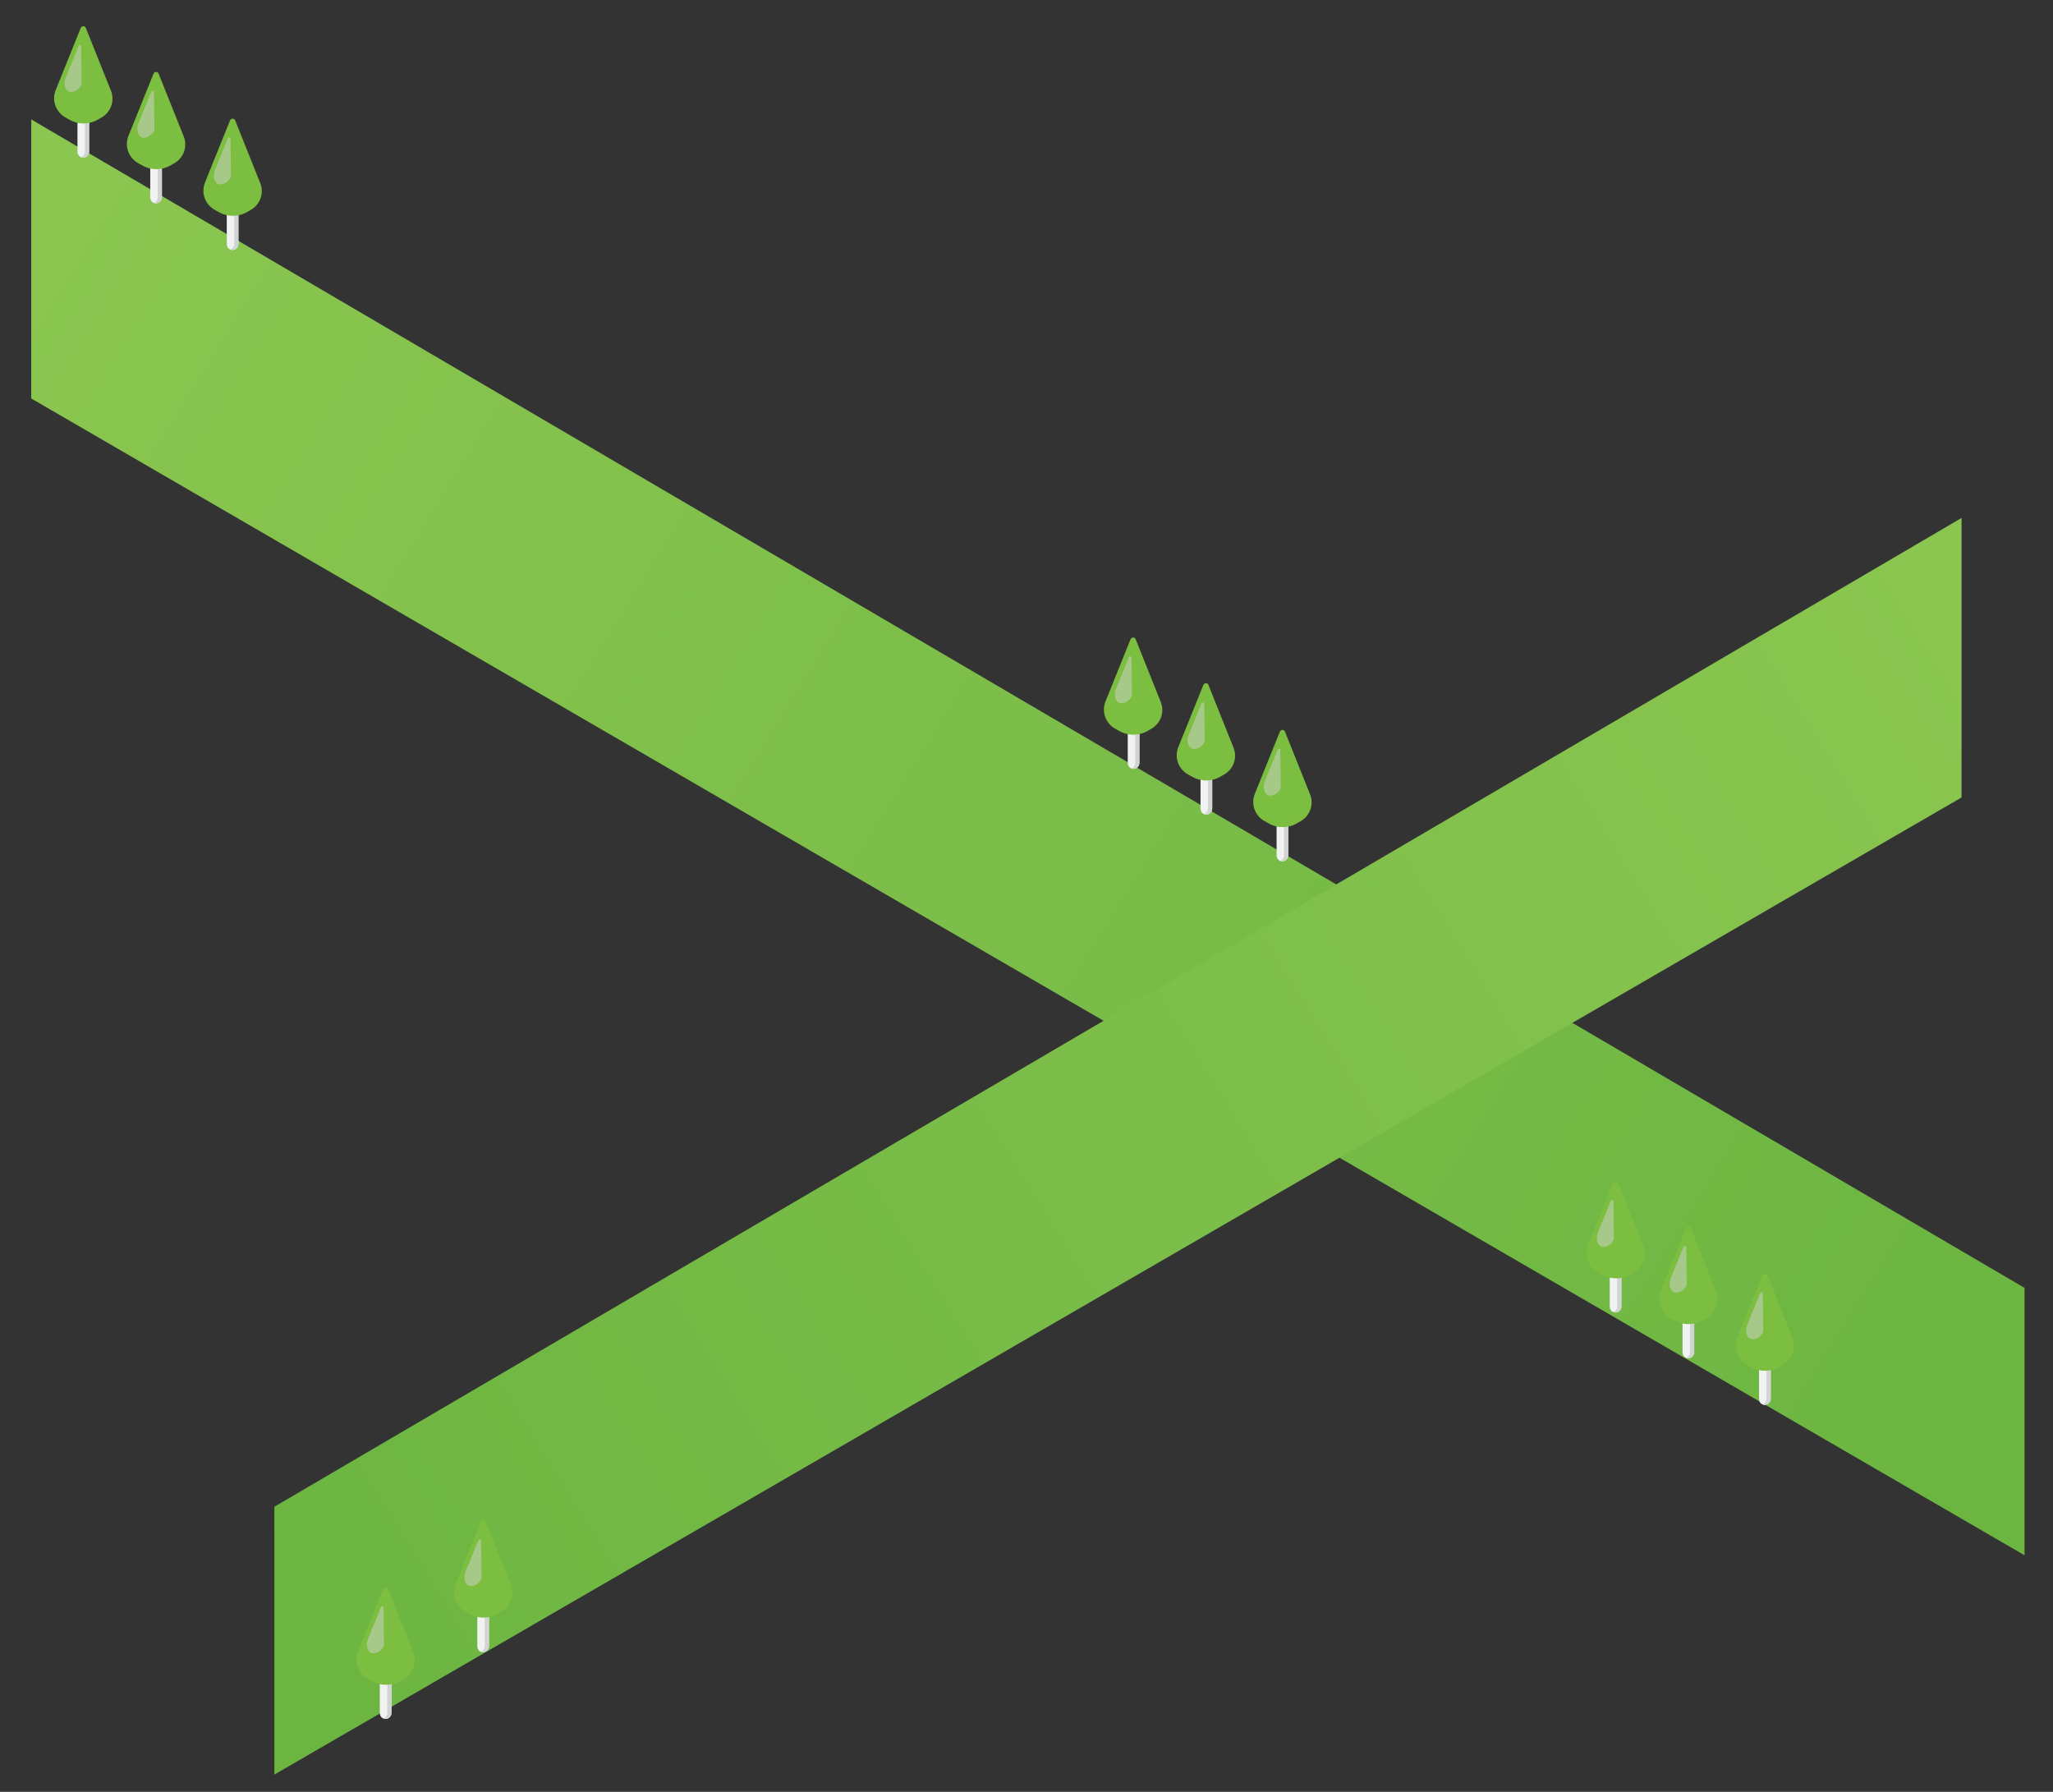 <?xml version="1.0" encoding="utf-8"?>
<!-- Generator: Adobe Illustrator 22.1.0, SVG Export Plug-In . SVG Version: 6.00 Build 0)  -->
<svg version="1.1" id="Layer_1" xmlns="http://www.w3.org/2000/svg" xmlns:xlink="http://www.w3.org/1999/xlink" x="0px" y="0px"
	 viewBox="0 0 440 384" style="enable-background:new 0 0 440 384;" xml:space="preserve">
<rect x="0" y="0" width="440" height="384" fill="#333333" stroke="none"/>
<style type="text/css">
	.st0{fill:url(#XMLID_3_);}
	.st1{fill:url(#XMLID_5_);}
	.st2{fill:#F1F2F2;}
	.st3{fill:#D1D3D4;}
	.st4{fill:#7CBE3F;}
	.st5{opacity:0.5;fill:#D1D3D4;}
</style>
<linearGradient id="XMLID_3_" gradientUnits="userSpaceOnUse" x1="302.364" y1="309.102" x2="719.595" y2="50.817" gradientTransform="matrix(-1 0 0 1 730.045 0)">
	<stop  offset="0" style="stop-color:#6CB541"/>
	<stop  offset="1" style="stop-color:#8AC650"/>
</linearGradient>
<polygon id="XMLID_337_" class="st0" points="6.7,25.6 433.9,276 433.9,333.3 6.7,85.4 "/>
<linearGradient id="XMLID_5_" gradientUnits="userSpaceOnUse" x1="62.369" y1="356.648" x2="419.201" y2="135.752">
	<stop  offset="0" style="stop-color:#6CB541"/>
	<stop  offset="1" style="stop-color:#8AC650"/>
</linearGradient>
<polygon id="XMLID_336_" class="st1" points="420.4,111 58.8,322.9 58.8,380.3 420.4,170.9 "/>
<g>
	<path id="XMLID_70_" class="st2" d="M345,269.3V280c0,0.4,0.2,0.9,0.6,1.1l0,0c0.8,0.5,1.9-0.1,1.9-1.1v-9.3L345,269.3z"/>
	<path class="st3" d="M345,269.3v0.5l1.6,0.9v9.3c0,0.6-0.4,1-0.8,1.2c0.8,0.3,1.7-0.3,1.7-1.2v-9.3L345,269.3z"/>
	<path class="st4" d="M345.7,253.5l-5.4,13.4c-0.8,2.1,0,4.5,2,5.7l0.9,0.5c2,1.2,4.5,1.1,6.4-0.1l0.7-0.4c1.9-1.2,2.7-3.5,1.9-5.6
		l-5.4-13.5C346.6,253,345.9,253,345.7,253.5z"/>
	<path class="st5" d="M345.2,257.4l-2.8,6.9c-0.4,1.1-0.1,2.7,1,2.9c1.4,0.2,2.6-1.3,2.5-1.9l-0.1-8
		C345.7,257.1,345.3,257.1,345.2,257.4z"/>
</g>
<g>
	<path id="XMLID_4_" class="st2" d="M81.4,356.4v10.7c0,0.4,0.2,0.9,0.6,1.1l0,0c0.8,0.5,1.9-0.1,1.9-1.1v-9.3L81.4,356.4z"/>
	<path class="st3" d="M81.4,356.4v0.5l1.6,0.9v9.3c0,0.6-0.4,1-0.8,1.2c0.8,0.3,1.7-0.3,1.7-1.2v-9.3L81.4,356.4z"/>
	<path class="st4" d="M82.1,340.6L76.7,354c-0.8,2.1,0,4.5,2,5.7l0.9,0.5c2,1.2,4.5,1.1,6.4-0.1l0.7-0.4c1.9-1.2,2.7-3.5,1.9-5.6
		l-5.4-13.5C83,340.1,82.3,340.1,82.1,340.6z"/>
	<path class="st5" d="M81.6,344.5l-2.8,6.9c-0.4,1.1-0.1,2.7,1,2.9c1.4,0.2,2.6-1.3,2.5-1.9l-0.1-8
		C82.1,344.2,81.7,344.2,81.6,344.5z"/>
</g>
<g>
	<path id="XMLID_2_" class="st2" d="M102.3,342.1v10.7c0,0.4,0.2,0.9,0.6,1.1l0,0c0.8,0.5,1.9-0.1,1.9-1.1v-9.3L102.3,342.1z"/>
	<path class="st3" d="M102.3,342.1v0.5l1.6,0.9v9.3c0,0.6-0.4,1-0.8,1.2c0.8,0.3,1.7-0.3,1.7-1.2v-9.3L102.3,342.1z"/>
	<path class="st4" d="M103,326.2l-5.4,13.4c-0.8,2.1,0,4.5,2,5.7l0.9,0.5c2,1.2,4.5,1.1,6.4-0.1l0.7-0.4c1.9-1.2,2.7-3.5,1.9-5.6
		l-5.4-13.5C103.9,325.7,103.2,325.7,103,326.2z"/>
	<path class="st5" d="M102.5,330.1l-2.8,6.9c-0.4,1.1-0.1,2.7,1,2.9c1.4,0.2,2.6-1.3,2.5-1.9l-0.1-8
		C103,329.9,102.6,329.9,102.5,330.1z"/>
</g>
<g>
	<path id="XMLID_74_" class="st2" d="M360.6,279.1v10.7c0,0.4,0.2,0.9,0.6,1.1l0,0c0.8,0.5,1.9-0.1,1.9-1.1v-9.3L360.6,279.1z"/>
	<path class="st3" d="M360.6,279.1v0.5l1.6,0.9v9.3c0,0.6-0.4,1-0.8,1.2c0.8,0.3,1.7-0.3,1.7-1.2v-9.3L360.6,279.1z"/>
	<path class="st4" d="M361.3,263.3l-5.4,13.4c-0.8,2.1,0,4.5,2,5.7l0.9,0.5c2,1.2,4.5,1.1,6.4-0.1l0.7-0.4c1.9-1.2,2.7-3.5,1.9-5.6
		l-5.4-13.5C362.2,262.8,361.5,262.8,361.3,263.3z"/>
	<path class="st5" d="M360.8,267.2l-2.8,6.9c-0.4,1.1-0.1,2.7,1,2.9c1.4,0.2,2.6-1.3,2.5-1.9l-0.1-8
		C361.3,267,360.9,267,360.8,267.2z"/>
</g>
<g>
	<path id="XMLID_112_" class="st2" d="M377,289.1v10.7c0,0.4,0.2,0.9,0.6,1.1l0,0c0.8,0.5,1.9-0.1,1.9-1.1v-9.3L377,289.1z"/>
	<path class="st3" d="M377,289.1v0.5l1.6,0.9v9.3c0,0.6-0.4,1-0.8,1.2c0.8,0.3,1.7-0.3,1.7-1.2v-9.3L377,289.1z"/>
	<path class="st4" d="M377.7,273.3l-5.4,13.4c-0.8,2.1,0,4.5,2,5.7l0.9,0.5c2,1.2,4.5,1.1,6.4-0.1l0.7-0.4c1.9-1.2,2.7-3.5,1.9-5.6
		l-5.4-13.5C378.6,272.8,377.9,272.8,377.7,273.3z"/>
	<path class="st5" d="M377.2,277.2l-2.8,6.9c-0.4,1.1-0.1,2.7,1,2.9c1.4,0.2,2.6-1.3,2.5-1.9l-0.1-8
		C377.7,276.9,377.3,276.9,377.2,277.2z"/>
</g>
<g>
	<path id="XMLID_137_" class="st2" d="M241.7,152.8v10.7c0,0.4,0.2,0.9,0.6,1.1l0,0c0.8,0.5,1.9-0.1,1.9-1.1v-9.3L241.7,152.8z"/>
	<path class="st3" d="M241.7,152.8v0.5l1.6,0.9v9.3c0,0.6-0.4,1-0.8,1.2c0.8,0.3,1.7-0.3,1.7-1.2v-9.3L241.7,152.8z"/>
	<path class="st4" d="M242.3,137l-5.4,13.4c-0.8,2.1,0,4.5,2,5.7l0.9,0.5c2,1.2,4.5,1.1,6.4-0.1l0.7-0.4c1.9-1.2,2.7-3.5,1.9-5.6
		l-5.4-13.5C243.3,136.5,242.5,136.5,242.3,137z"/>
	<path class="st5" d="M241.9,140.9l-2.8,6.9c-0.4,1.1-0.1,2.7,1,2.9c1.4,0.2,2.6-1.3,2.5-1.9l-0.1-8
		C242.4,140.6,242,140.6,241.9,140.9z"/>
</g>
<g>
	<path id="XMLID_128_" class="st2" d="M257.3,162.6v10.7c0,0.4,0.2,0.9,0.6,1.1l0,0c0.8,0.5,1.9-0.1,1.9-1.1v-9.3L257.3,162.6z"/>
	<path class="st3" d="M257.3,162.6v0.5l1.6,0.9v9.3c0,0.6-0.4,1-0.8,1.2c0.8,0.3,1.7-0.3,1.7-1.2v-9.3L257.3,162.6z"/>
	<path class="st4" d="M257.9,146.8l-5.4,13.4c-0.8,2.1,0,4.5,2,5.7l0.9,0.5c2,1.2,4.5,1.1,6.4-0.1l0.7-0.4c1.9-1.2,2.7-3.5,1.9-5.6
		l-5.4-13.5C258.9,146.3,258.1,146.3,257.9,146.8z"/>
	<path class="st5" d="M257.5,150.7l-2.8,6.9c-0.4,1.1-0.1,2.7,1,2.9c1.4,0.2,2.6-1.3,2.5-1.9l-0.1-8
		C258,150.5,257.6,150.5,257.5,150.7z"/>
</g>
<g>
	<path id="XMLID_127_" class="st2" d="M273.6,172.6v10.7c0,0.4,0.2,0.9,0.6,1.1l0,0c0.8,0.5,1.9-0.1,1.9-1.1v-9.3L273.6,172.6z"/>
	<path class="st3" d="M273.6,172.6v0.5l1.6,0.9v9.3c0,0.6-0.4,1-0.8,1.2c0.8,0.3,1.7-0.3,1.7-1.2v-9.3L273.6,172.6z"/>
	<path class="st4" d="M274.3,156.8l-5.4,13.4c-0.8,2.1,0,4.5,2,5.7l0.9,0.5c2,1.2,4.5,1.1,6.4-0.1l0.7-0.4c1.9-1.2,2.7-3.5,1.9-5.6
		l-5.4-13.5C275.2,156.3,274.5,156.3,274.3,156.8z"/>
	<path class="st5" d="M273.8,160.7l-2.8,6.9c-0.4,1.1-0.1,2.7,1,2.9c1.4,0.2,2.6-1.3,2.5-1.9l-0.1-8
		C274.3,160.4,273.9,160.4,273.8,160.7z"/>
</g>
<g>
	<path id="XMLID_140_" class="st2" d="M16.6,21.8v10.7c0,0.4,0.2,0.9,0.6,1.1l0,0c0.8,0.5,1.9-0.1,1.9-1.1v-9.3L16.6,21.8z"/>
	<path class="st3" d="M16.6,21.8v0.5l1.6,0.9v9.3c0,0.6-0.4,1-0.8,1.2c0.8,0.3,1.7-0.3,1.7-1.2v-9.3L16.6,21.8z"/>
	<path class="st4" d="M17.3,6l-5.4,13.4c-0.8,2.1,0,4.5,2,5.7l0.9,0.5c2,1.2,4.5,1.1,6.4-0.1l0.7-0.4c1.9-1.2,2.7-3.5,1.9-5.6
		L18.4,6C18.2,5.5,17.5,5.5,17.3,6z"/>
	<path class="st5" d="M16.8,9.9L14,16.8c-0.4,1.1-0.1,2.7,1,2.9c1.4,0.2,2.6-1.3,2.5-1.9l-0.1-8C17.3,9.6,16.9,9.6,16.8,9.9z"/>
</g>
<g>
	<path id="XMLID_139_" class="st2" d="M32.2,31.6v10.7c0,0.4,0.2,0.9,0.6,1.1l0,0c0.8,0.5,1.9-0.1,1.9-1.1v-9.3L32.2,31.6z"/>
	<path class="st3" d="M32.2,31.6v0.5l1.6,0.9v9.3c0,0.6-0.4,1-0.8,1.2c0.8,0.3,1.7-0.3,1.7-1.2v-9.3L32.2,31.6z"/>
	<path class="st4" d="M32.9,15.8l-5.4,13.4c-0.8,2.1,0,4.5,2,5.7l0.9,0.5c2,1.2,4.5,1.1,6.4-0.1l0.7-0.4c1.9-1.2,2.7-3.5,1.9-5.6
		L34,15.8C33.8,15.3,33.1,15.3,32.9,15.8z"/>
	<path class="st5" d="M32.4,19.7l-2.8,6.9c-0.4,1.1-0.1,2.7,1,2.9c1.4,0.2,2.6-1.3,2.5-1.9l-0.1-8C32.9,19.4,32.5,19.4,32.4,19.7z"
		/>
</g>
<g>
	<path id="XMLID_138_" class="st2" d="M48.6,41.6v10.7c0,0.4,0.2,0.9,0.6,1.1l0,0c0.8,0.5,1.9-0.1,1.9-1.1V43L48.6,41.6z"/>
	<path class="st3" d="M48.6,41.6v0.5l1.6,0.9v9.3c0,0.6-0.4,1-0.8,1.2c0.8,0.3,1.7-0.3,1.7-1.2V43L48.6,41.6z"/>
	<path class="st4" d="M49.3,25.8l-5.4,13.4c-0.8,2.1,0,4.5,2,5.7l0.9,0.5c2,1.2,4.5,1.1,6.4-0.1l0.7-0.4c1.9-1.2,2.7-3.5,1.9-5.6
		l-5.4-13.5C50.2,25.3,49.5,25.3,49.3,25.8z"/>
	<path class="st5" d="M48.8,29.7L46,36.6c-0.4,1.1-0.1,2.7,1,2.9c1.4,0.2,2.6-1.3,2.5-1.9l-0.1-8C49.3,29.4,48.9,29.4,48.8,29.7z"/>
</g>
</svg>
